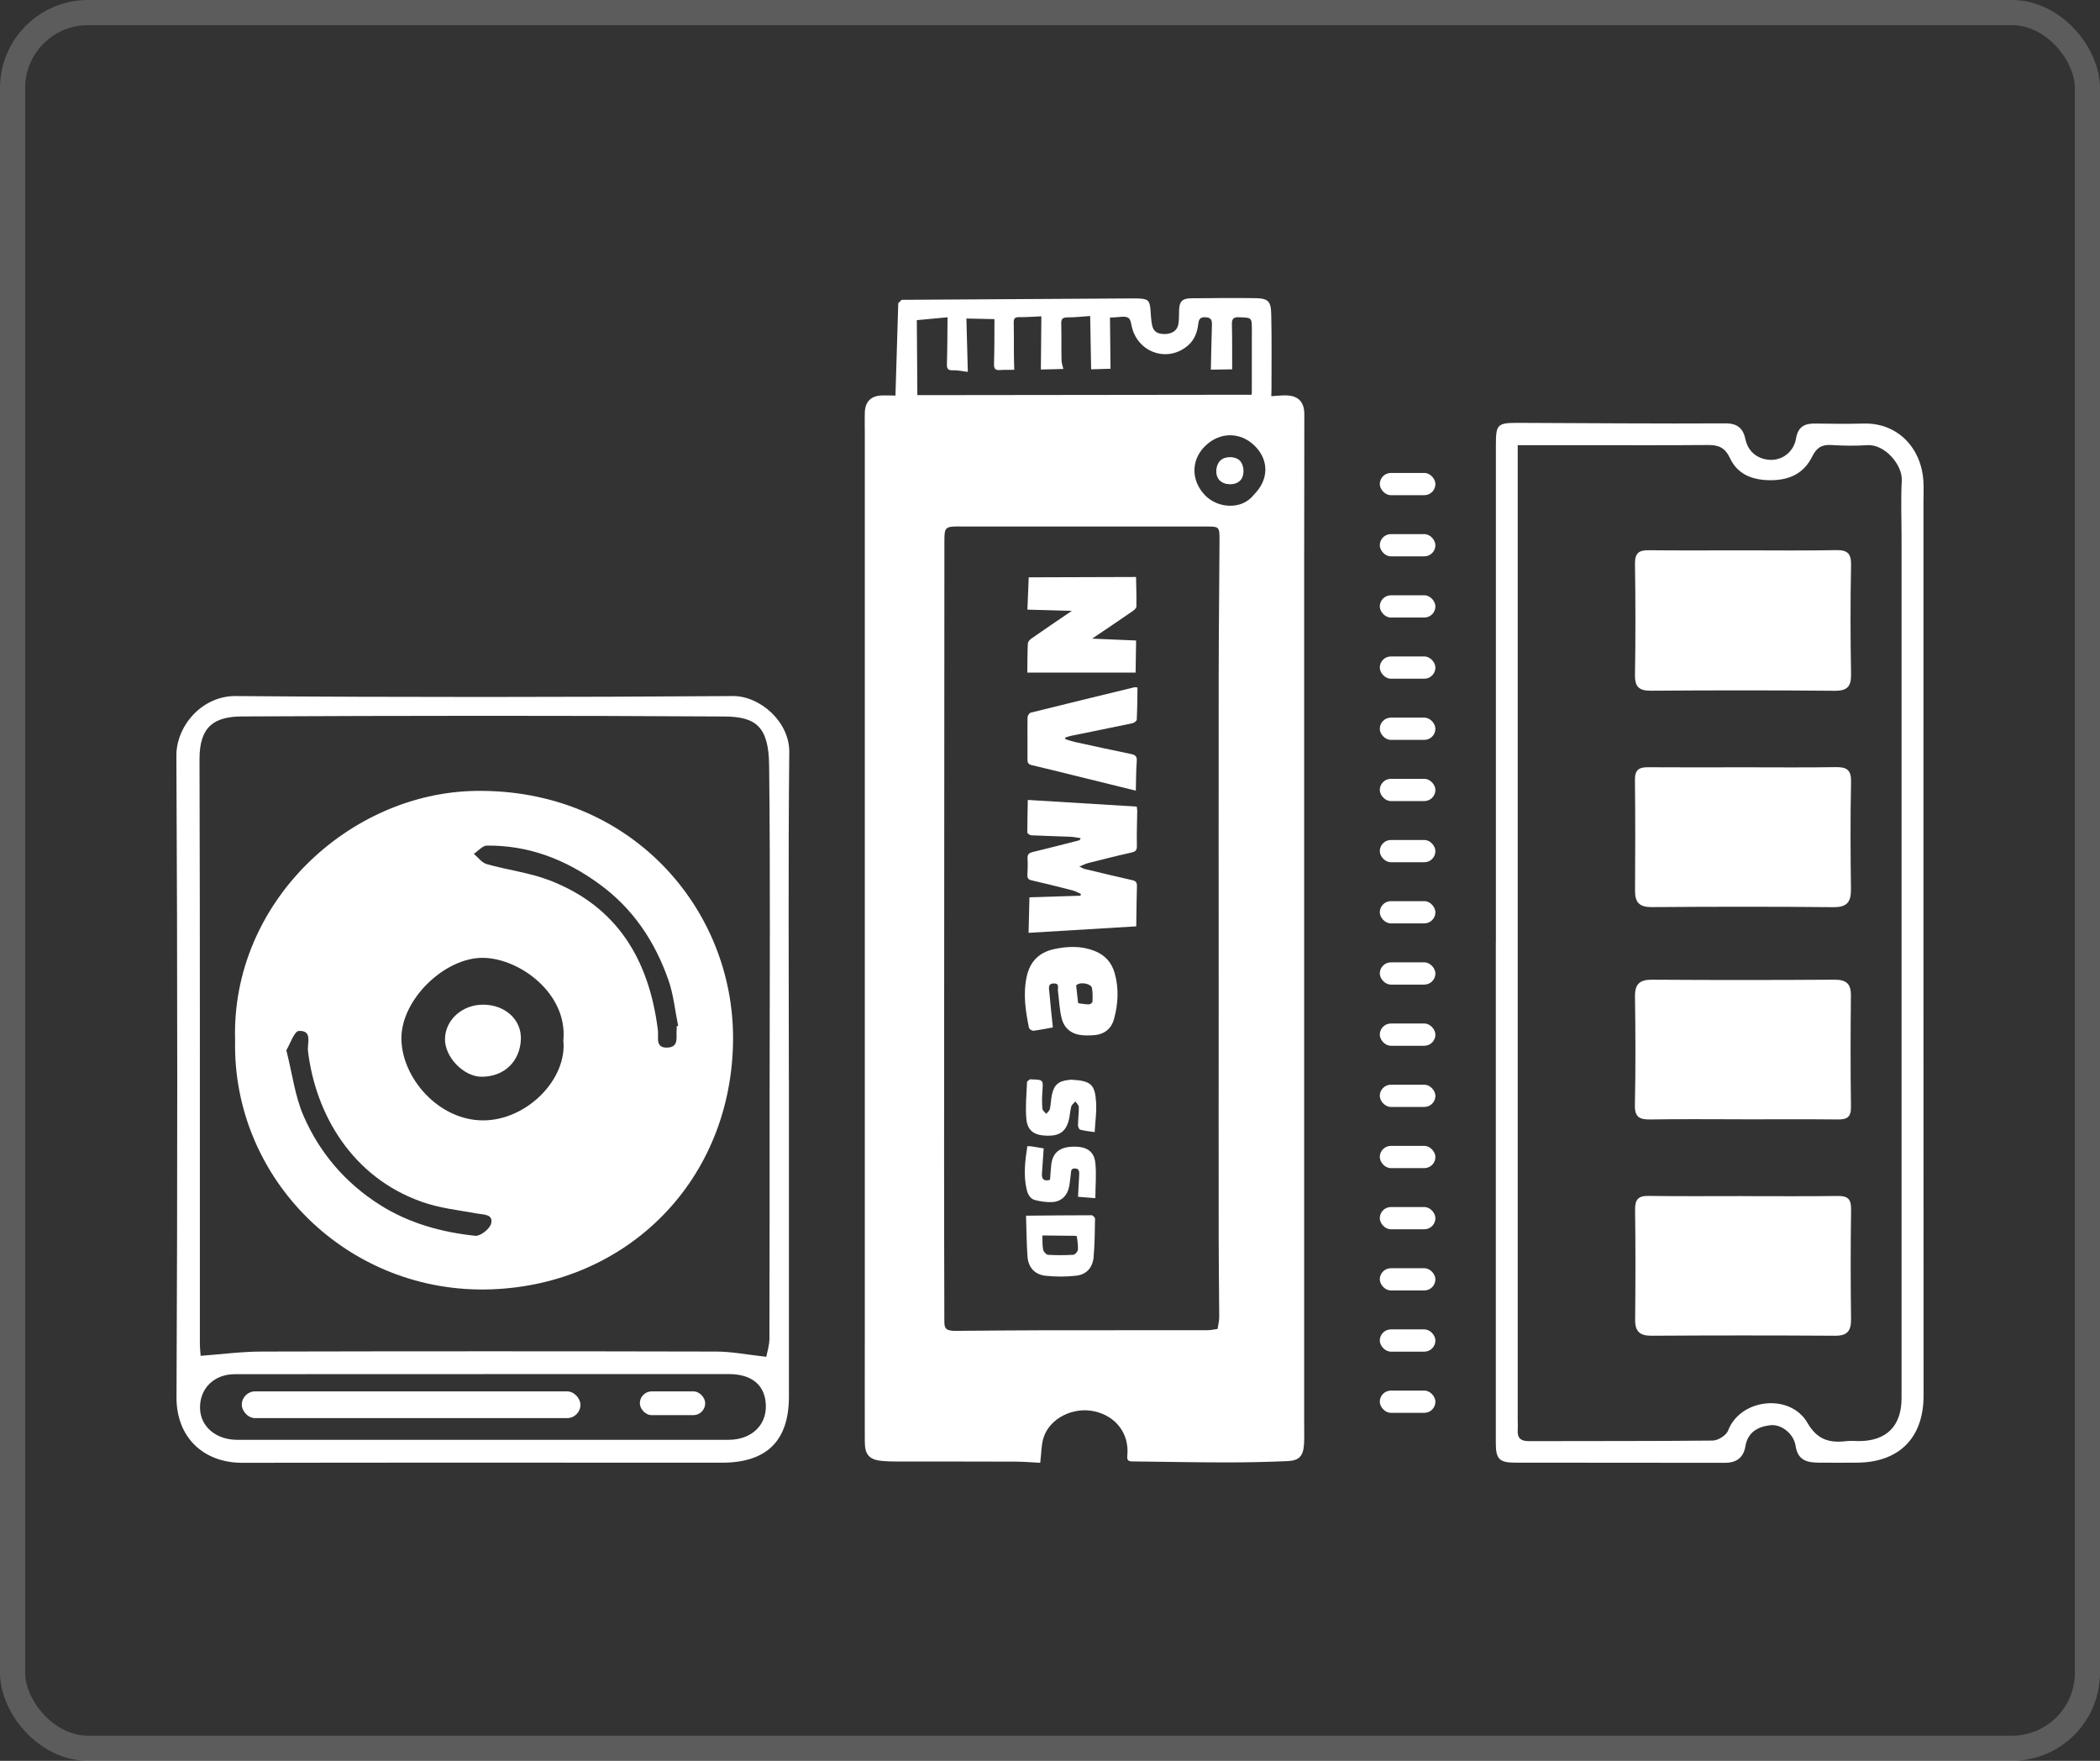 <svg width="167" height="140" viewBox="0 0 167 140" fill="none" xmlns="http://www.w3.org/2000/svg">
<rect x="0" y="0" width="167" height="140" fill="#333333" stroke="none"/>
<path d="M62.738 85.894C62.738 94.276 62.738 102.658 62.738 111.041C62.738 114.566 60.966 116.295 57.413 116.295C44.702 116.295 31.992 116.281 19.277 116.304C16.177 116.309 14.023 114.282 14.037 111.093C14.117 94.092 14.117 77.091 14.027 60.091C14.013 57.714 16.064 55.323 18.734 55.342C31.916 55.446 45.099 55.432 58.282 55.342C60.441 55.328 62.79 57.388 62.766 59.798C62.676 68.492 62.733 77.191 62.733 85.889L62.738 85.894ZM15.955 107.799C17.661 107.672 19.23 107.459 20.803 107.459C32.847 107.431 44.896 107.431 56.94 107.459C58.192 107.459 59.449 107.714 60.938 107.875C60.999 107.535 61.183 106.991 61.188 106.448C61.207 100.069 61.202 93.695 61.202 87.316C61.202 78.499 61.268 69.678 61.164 60.861C61.131 57.808 60.148 56.986 57.639 56.967C44.844 56.887 32.049 56.901 19.258 56.963C17.047 56.972 15.861 57.747 15.866 60.365C15.913 75.834 15.889 91.309 15.894 106.779C15.894 107.194 15.946 107.61 15.955 107.799ZM38.498 109.255C31.888 109.255 25.278 109.25 18.667 109.259C16.995 109.259 15.851 110.431 15.908 112.005C15.96 113.432 17.179 114.476 18.861 114.476C31.883 114.48 44.906 114.48 57.928 114.476C59.714 114.476 60.923 113.37 60.904 111.792C60.886 110.176 59.832 109.25 57.97 109.25C51.478 109.245 44.986 109.25 38.494 109.25L38.498 109.255Z" fill="white"/>
<path d="M18.696 82.719C18.37 71.752 27.763 63.03 37.837 62.883C50.089 62.704 58.367 72.192 58.296 82.658C58.216 93.861 49.881 102.125 39.07 102.512C27.711 102.919 18.469 93.785 18.696 82.719ZM44.802 82.695C45.142 79.029 41.39 76.222 38.456 76.156C35.413 76.09 31.888 79.445 31.921 82.596C31.954 85.696 34.865 89.074 38.413 89.079C41.905 89.084 45.137 85.786 44.797 82.691L44.802 82.695ZM22.769 83.494C23.251 85.408 23.459 87.142 24.12 88.677C25.401 91.654 27.48 94.078 30.244 95.817C32.54 97.263 35.125 97.976 37.799 98.255C38.201 98.297 38.952 97.702 39.056 97.282C39.24 96.53 38.48 96.582 37.936 96.483C36.467 96.219 34.945 96.053 33.551 95.557C27.971 93.591 25.098 88.569 24.493 83.574C24.418 82.96 24.881 81.911 23.766 81.968C23.397 81.987 23.081 82.993 22.778 83.489L22.769 83.494ZM53.812 81.59C53.85 81.58 53.893 81.571 53.93 81.566C53.68 80.347 53.562 79.081 53.155 77.918C52.078 74.852 50.349 72.244 47.66 70.287C44.976 68.331 42.052 67.202 38.721 67.23C38.371 67.23 38.026 67.66 37.681 67.887C38.021 68.171 38.319 68.596 38.711 68.705C40.346 69.168 42.066 69.376 43.644 69.971C49.101 72.045 51.62 76.331 52.319 81.906C52.39 82.473 52.073 83.343 53.089 83.291C54.044 83.244 53.741 82.403 53.812 81.826C53.822 81.75 53.812 81.67 53.812 81.59Z" fill="white"/>
<path d="M38.411 79.879C40.169 79.879 41.502 81.074 41.421 82.681C41.336 84.33 40.174 85.591 38.331 85.61C36.88 85.629 35.35 84.032 35.387 82.586C35.425 81.074 36.762 79.879 38.416 79.879H38.411Z" fill="white"/>
<rect x="19.227" y="110.625" width="26.933" height="2.126" rx="1.063" fill="white"/>
<rect x="50.883" y="110.625" width="5.198" height="1.89" rx="0.945" fill="white"/>
<path d="M71.707 23.838C77.904 23.799 84.101 23.76 90.294 23.725C90.392 23.725 90.49 23.725 90.588 23.733C91.296 23.772 91.421 23.897 91.488 24.599C91.527 25.017 91.531 25.438 91.617 25.848C91.727 26.375 92.06 26.57 92.662 26.558C93.214 26.542 93.621 26.273 93.704 25.789C93.766 25.426 93.758 25.048 93.766 24.677C93.778 23.994 94.009 23.725 94.702 23.717C96.389 23.698 98.08 23.686 99.767 23.705C100.84 23.717 101.071 23.92 101.094 24.989C101.138 26.964 101.114 28.938 101.114 30.913C101.114 31.073 101.106 31.233 101.098 31.502C101.478 31.479 101.834 31.436 102.187 31.436C103.208 31.428 103.725 31.92 103.725 32.938C103.729 36.661 103.713 40.384 103.713 44.107C103.713 67.154 103.713 90.205 103.713 113.253C103.713 113.787 103.733 114.322 103.698 114.853C103.639 115.754 103.314 116.129 102.41 116.168C100.727 116.242 99.035 116.277 97.348 116.273C94.929 116.273 92.51 116.215 90.091 116.195C89.742 116.195 89.609 116.125 89.648 115.727C89.817 114.006 88.76 112.601 87.049 112.215C85.358 111.836 83.502 112.742 82.993 114.283C82.802 114.864 82.821 115.52 82.723 116.304C82.12 116.273 81.459 116.215 80.801 116.211C77.603 116.199 74.405 116.203 71.206 116.199C70.866 116.199 70.525 116.187 70.185 116.16C69.155 116.074 68.775 115.68 68.772 114.642C68.764 111.891 68.772 109.14 68.772 106.388C68.772 82.416 68.772 58.448 68.772 34.476C68.772 33.91 68.756 33.344 68.775 32.778C68.807 31.912 69.284 31.459 70.161 31.44C70.529 31.432 70.901 31.448 71.21 31.451C71.285 28.981 71.359 26.542 71.433 24.107L71.707 23.834V23.838ZM96.828 105.663C96.878 105.315 96.957 105.019 96.957 104.722C96.949 102.619 96.914 100.515 96.914 98.412C96.906 92.086 96.914 85.757 96.914 79.431C96.914 70.936 96.906 62.44 96.914 53.945C96.918 50.257 96.961 46.565 96.98 42.878C96.984 41.925 96.929 41.863 96.072 41.863C89.433 41.859 82.794 41.855 76.154 41.859C75.195 41.859 75.105 41.965 75.102 42.924C75.094 59.221 75.082 75.517 75.078 91.813C75.078 96.231 75.086 100.648 75.098 105.066C75.098 105.635 75.242 105.772 75.81 105.811C75.955 105.823 76.104 105.811 76.249 105.811C78.425 105.795 80.598 105.772 82.774 105.768C87.205 105.76 91.637 105.768 96.068 105.76C96.303 105.76 96.534 105.698 96.828 105.659V105.663ZM79.091 25.372C78.315 25.356 77.642 25.34 76.851 25.325C76.886 26.683 76.926 28.029 76.965 29.567C76.507 29.512 76.147 29.426 75.798 29.442C75.376 29.461 75.285 29.309 75.301 28.911C75.344 27.717 75.336 26.523 75.352 25.227C74.471 25.309 73.688 25.383 72.909 25.454C72.921 27.315 72.937 29.364 72.952 31.416C81.772 31.405 90.646 31.397 99.521 31.385C99.529 31.362 99.548 31.331 99.548 31.303C99.548 29.621 99.548 27.936 99.552 26.254C99.552 25.231 99.552 25.266 98.55 25.223C98.041 25.2 97.955 25.383 97.967 25.824C97.994 27.015 97.982 28.209 97.986 29.364C97.427 29.372 96.933 29.379 96.291 29.391C96.319 28.209 96.338 27.03 96.377 25.852C96.389 25.5 96.346 25.266 95.915 25.227C95.493 25.188 95.34 25.333 95.293 25.738C95.219 26.394 94.992 27.018 94.483 27.459C92.96 28.786 90.717 28.15 90.075 26.234C89.961 25.898 89.95 25.399 89.722 25.266C89.429 25.099 88.967 25.231 88.576 25.235C88.497 25.235 88.415 25.243 88.27 25.247C88.286 26.64 88.302 28.021 88.313 29.317C87.726 29.336 87.229 29.348 86.771 29.364C86.747 28.017 86.72 26.663 86.693 25.126C86.094 25.165 85.495 25.235 84.9 25.235C84.52 25.235 84.383 25.344 84.395 25.731C84.418 26.702 84.395 27.674 84.418 28.642C84.422 28.892 84.52 29.141 84.563 29.336C83.847 29.356 83.35 29.368 82.774 29.379C82.786 28.006 82.802 26.64 82.813 25.149C82.191 25.177 81.608 25.223 81.024 25.216C80.684 25.212 80.613 25.344 80.617 25.645C80.633 26.437 80.625 27.229 80.629 28.025C80.629 28.486 80.645 28.95 80.656 29.403C80.222 29.407 79.877 29.395 79.541 29.422C79.165 29.453 79.036 29.332 79.047 28.934C79.087 27.74 79.075 26.542 79.083 25.364L79.091 25.372ZM99.724 39.319C100.903 38.144 100.93 36.595 99.791 35.459C98.636 34.308 96.969 34.324 95.806 35.494C94.698 36.606 94.725 38.218 95.814 39.362C96.859 40.458 98.789 40.548 99.724 39.319Z" fill="white"/>
<path d="M81.735 63.6C84.62 63.775 87.481 63.951 90.398 64.13C90.41 64.24 90.437 64.361 90.437 64.478C90.425 65.399 90.386 66.323 90.41 67.244C90.417 67.603 90.304 67.709 89.975 67.783C88.82 68.04 87.673 68.333 86.526 68.622C86.327 68.673 86.143 68.77 85.833 68.895C86.045 68.993 86.143 69.059 86.248 69.086C87.509 69.391 88.769 69.695 90.034 69.976C90.327 70.042 90.421 70.163 90.413 70.464C90.382 71.498 90.378 72.528 90.359 73.652C87.536 73.824 84.663 73.996 81.797 74.167C81.821 73.223 81.841 72.298 81.864 71.342C83.144 71.303 84.53 71.26 85.92 71.217L85.959 71.076C85.74 70.979 85.532 70.854 85.305 70.796C84.221 70.515 83.136 70.245 82.044 69.996C81.778 69.937 81.696 69.82 81.704 69.57C81.719 69.133 81.743 68.696 81.715 68.259C81.696 67.931 81.825 67.814 82.134 67.74C83.363 67.447 84.585 67.127 85.81 66.815C85.849 66.803 85.888 66.776 85.939 66.639C85.653 66.6 85.368 66.538 85.082 66.526C84.06 66.484 83.038 66.464 82.017 66.413C81.899 66.409 81.696 66.265 81.696 66.187C81.692 65.332 81.719 64.478 81.735 63.6Z" fill="white"/>
<path d="M86.855 50.776C87.966 50.823 89.157 50.874 90.347 50.925C90.335 51.728 90.319 52.607 90.308 53.477C87.505 53.477 84.639 53.477 81.695 53.477C81.707 52.704 81.699 51.931 81.738 51.163C81.746 51.022 81.903 50.85 82.032 50.761C83.105 50.015 84.185 49.282 85.238 48.568C84.107 48.536 82.932 48.505 81.703 48.47C81.738 47.615 81.774 46.745 81.809 45.902C84.6 45.895 87.477 45.883 90.343 45.875C90.358 46.659 90.386 47.448 90.37 48.232C90.37 48.361 90.178 48.517 90.041 48.611C88.965 49.352 87.884 50.082 86.851 50.776H86.855Z" fill="white"/>
<path d="M84.719 58.773C84.974 58.847 85.224 58.937 85.486 58.995C86.974 59.319 88.461 59.647 89.953 59.951C90.309 60.026 90.427 60.158 90.399 60.529C90.34 61.302 90.348 62.074 90.325 62.863C88.645 62.449 86.915 62.024 85.189 61.598C84.151 61.344 83.114 61.079 82.073 60.841C81.799 60.779 81.705 60.666 81.709 60.385C81.72 59.269 81.697 58.152 81.713 57.036C81.713 56.908 81.853 56.689 81.967 56.662C84.719 55.975 87.475 55.308 90.227 54.64C90.27 54.629 90.317 54.648 90.458 54.664C90.446 55.514 90.442 56.369 90.399 57.22C90.395 57.325 90.184 57.477 90.047 57.505C88.43 57.848 86.809 58.168 85.189 58.5C85.028 58.531 84.876 58.593 84.715 58.64C84.715 58.683 84.715 58.726 84.715 58.769L84.719 58.773Z" fill="white"/>
<path d="M83.724 81.69C83.235 81.776 82.714 81.885 82.186 81.952C82.072 81.963 81.849 81.823 81.829 81.722C81.552 80.371 81.348 79.021 81.649 77.64C81.916 76.426 82.651 75.712 83.842 75.458C84.902 75.232 85.967 75.193 87.005 75.591C87.846 75.911 88.398 76.5 88.645 77.374C88.985 78.592 88.923 79.809 88.594 81.011C88.367 81.85 87.756 82.279 86.875 82.315C86.633 82.326 86.39 82.326 86.147 82.315C85.274 82.26 84.648 81.815 84.433 80.984C84.249 80.274 84.229 79.52 84.131 78.787C84.1 78.549 84.284 78.186 83.802 78.19C83.325 78.198 83.419 78.561 83.442 78.826C83.521 79.77 83.626 80.711 83.728 81.694L83.724 81.69ZM85.58 78.35C85.623 78.752 85.674 79.236 85.732 79.724C85.732 79.747 85.811 79.774 85.858 79.782C86.112 79.813 86.37 79.86 86.625 79.852C86.715 79.852 86.875 79.716 86.879 79.638C86.891 79.271 86.907 78.892 86.832 78.537C86.766 78.209 85.873 78.022 85.58 78.35Z" fill="white"/>
<path d="M81.598 96.656C83.375 96.641 85.09 96.621 86.804 96.621C86.902 96.621 87.082 96.801 87.082 96.894C87.066 97.913 87.055 98.931 86.969 99.942C86.902 100.75 86.424 101.331 85.606 101.425C84.796 101.519 83.962 101.519 83.148 101.433C82.294 101.343 81.774 100.773 81.711 99.911C81.633 98.818 81.629 97.722 81.594 96.656H81.598ZM82.893 98.225C82.909 98.666 82.886 99.021 82.956 99.361C82.987 99.52 83.199 99.755 83.336 99.766C84.009 99.809 84.69 99.805 85.364 99.763C85.497 99.755 85.708 99.505 85.72 99.353C85.747 99.001 85.677 98.646 85.634 98.295C85.634 98.276 85.516 98.256 85.454 98.256C84.632 98.245 83.813 98.237 82.889 98.229L82.893 98.225Z" fill="white"/>
<path d="M87.052 90.011C86.597 89.941 86.241 89.909 85.905 89.82C85.815 89.796 85.725 89.59 85.725 89.469C85.732 88.985 85.799 88.501 85.791 88.017C85.791 87.869 85.615 87.72 85.521 87.572C85.407 87.705 85.235 87.822 85.192 87.974C85.094 88.329 85.087 88.712 84.993 89.067C84.75 89.984 84.241 90.327 83.231 90.296C82.252 90.269 81.708 89.909 81.622 88.973C81.532 88.001 81.634 87.014 81.673 86.034C81.673 85.956 81.83 85.882 81.92 85.812C81.939 85.796 81.982 85.82 82.013 85.82C82.977 85.847 82.965 85.847 82.894 86.795C82.863 87.244 82.855 87.701 82.894 88.15C82.906 88.294 83.094 88.423 83.204 88.559C83.301 88.43 83.458 88.313 83.489 88.169C83.572 87.81 83.572 87.431 83.646 87.069C83.818 86.249 84.171 85.949 84.996 85.863C85.079 85.855 85.157 85.843 85.239 85.847C86.781 85.929 87.075 86.253 87.165 87.63C87.216 88.395 87.099 89.168 87.052 90.011Z" fill="white"/>
<path d="M81.695 91.127C81.851 91.135 81.965 91.135 82.075 91.15C82.392 91.201 82.709 91.256 82.998 91.306C82.951 91.993 82.904 92.645 82.858 93.297C82.826 93.73 82.991 93.948 83.503 93.804C83.535 93.421 83.554 93.02 83.597 92.626C83.699 91.689 84.22 91.228 85.222 91.174C86.353 91.115 86.999 91.486 87.105 92.458C87.203 93.359 87.109 94.284 87.105 95.263C86.576 95.221 86.169 95.189 85.727 95.154C85.758 94.545 85.79 93.984 85.821 93.421C85.837 93.164 85.829 92.91 85.48 92.899C85.132 92.887 85.183 93.176 85.151 93.382C85.105 93.703 85.085 94.026 85.022 94.343C84.885 95.049 84.423 95.517 83.711 95.572C83.253 95.603 82.775 95.529 82.325 95.419C81.914 95.318 81.734 94.955 81.64 94.553C81.382 93.425 81.515 92.305 81.699 91.127H81.695Z" fill="white"/>
<path d="M96.978 38.181C96.602 37.787 96.649 36.979 97.068 36.597C97.444 36.253 98.242 36.265 98.587 36.616C98.978 37.018 98.994 37.849 98.614 38.216C98.207 38.614 97.373 38.595 96.978 38.181Z" fill="white"/>
<path d="M118.958 74.939C118.958 61.784 118.958 48.629 118.958 35.47C118.958 33.701 119.042 33.613 120.859 33.622C126.311 33.639 131.768 33.692 137.22 33.661C138.206 33.657 138.63 34.099 138.803 34.922C139.041 36.058 139.957 36.562 140.854 36.562C141.779 36.562 142.65 35.916 142.831 34.846C142.99 33.918 143.521 33.657 144.37 33.675C145.661 33.701 146.952 33.706 148.239 33.675C150.887 33.617 152.82 35.594 152.961 38.326C152.988 38.879 152.961 39.432 152.961 39.985C152.961 63.641 152.957 87.302 152.97 110.959C152.97 114.355 150.994 116.27 147.682 116.292C146.651 116.296 145.617 116.305 144.586 116.292C143.689 116.279 142.968 116.097 142.796 114.97C142.65 113.988 141.655 113.21 140.775 113.316C139.789 113.435 138.993 113.86 138.798 115.001C138.652 115.876 138.104 116.305 137.18 116.305C131.613 116.292 126.05 116.305 120.483 116.292C119.223 116.292 118.953 115.991 118.953 114.735C118.953 101.47 118.953 88.204 118.953 74.935L118.958 74.939ZM120.695 35.39V36.973C120.695 62.288 120.695 87.599 120.695 112.914C120.695 113.17 120.713 113.431 120.695 113.687C120.647 114.355 120.947 114.585 121.606 114.581C126.47 114.563 131.334 114.589 136.198 114.536C136.623 114.532 137.282 114.121 137.423 113.745C138.4 111.18 142.367 110.756 143.737 113.13C144.524 114.492 145.497 114.735 146.833 114.581C147.16 114.541 147.496 114.576 147.828 114.576C150.025 114.576 151.219 113.373 151.219 111.163C151.219 88.355 151.219 65.547 151.219 42.739C151.219 41.227 151.153 39.715 151.237 38.207C151.303 36.973 149.893 35.302 148.495 35.395C147.54 35.457 146.576 35.443 145.621 35.382C144.861 35.333 144.454 35.607 144.109 36.306C143.454 37.623 142.34 38.176 140.819 38.181C139.355 38.181 138.184 37.716 137.582 36.438C137.171 35.563 136.654 35.377 135.809 35.382C132.639 35.408 129.473 35.395 126.302 35.395C124.498 35.395 122.698 35.395 120.691 35.395L120.695 35.39Z" fill="white"/>
<path d="M138.726 43.757C141.158 43.757 143.586 43.788 146.018 43.739C146.929 43.721 147.225 44.018 147.203 44.946C147.146 47.816 147.15 50.69 147.203 53.56C147.221 54.541 146.955 54.931 145.903 54.922C141.044 54.878 136.184 54.882 131.324 54.917C130.387 54.926 130.007 54.657 130.02 53.666C130.069 50.721 130.064 47.776 130.02 44.831C130.007 43.991 130.316 43.739 131.108 43.748C133.646 43.774 136.188 43.757 138.731 43.757H138.726Z" fill="white"/>
<path d="M138.705 61.006C141.137 61.006 143.564 61.032 145.996 60.993C146.881 60.979 147.225 61.227 147.203 62.178C147.141 65.012 147.159 67.847 147.195 70.681C147.208 71.676 146.92 72.136 145.815 72.127C140.991 72.078 136.167 72.087 131.342 72.122C130.383 72.127 130.02 71.755 130.025 70.831C130.042 67.886 130.051 64.941 130.016 61.996C130.007 61.183 130.37 60.993 131.077 61.002C133.62 61.019 136.158 61.01 138.7 61.006H138.705Z" fill="white"/>
<path d="M138.615 95.102C141.122 95.102 143.625 95.124 146.132 95.089C146.937 95.076 147.22 95.328 147.206 96.163C147.162 99.073 147.167 101.982 147.202 104.892C147.211 105.821 146.901 106.21 145.924 106.201C141.06 106.17 136.2 106.17 131.336 106.201C130.386 106.205 130.019 105.852 130.032 104.905C130.063 101.996 130.067 99.086 130.028 96.177C130.019 95.359 130.288 95.071 131.102 95.084C133.605 95.12 136.112 95.098 138.619 95.098L138.615 95.102Z" fill="white"/>
<path d="M138.533 88.992C136.101 88.992 133.669 88.965 131.237 89.005C130.371 89.018 129.991 88.819 130.013 87.846C130.075 84.972 130.061 82.098 130.021 79.228C130.008 78.22 130.411 77.884 131.397 77.893C136.225 77.928 141.049 77.924 145.878 77.893C146.82 77.888 147.205 78.207 147.191 79.166C147.16 82.111 147.156 85.061 147.196 88.01C147.209 88.819 146.886 89.014 146.157 89.005C143.614 88.978 141.072 88.996 138.529 88.996L138.533 88.992Z" fill="white"/>
<rect x="109.727" y="37.602" width="4.422" height="1.769" rx="0.884" fill="white"/>
<rect x="109.727" y="42.465" width="4.422" height="1.769" rx="0.884" fill="white"/>
<rect x="109.727" y="47.33" width="4.422" height="1.769" rx="0.884" fill="white"/>
<rect x="109.727" y="52.193" width="4.422" height="1.769" rx="0.884" fill="white"/>
<rect x="109.727" y="57.057" width="4.422" height="1.769" rx="0.884" fill="white"/>
<rect x="109.727" y="61.922" width="4.422" height="1.769" rx="0.884" fill="white"/>
<rect x="109.727" y="66.785" width="4.422" height="1.769" rx="0.884" fill="white"/>
<rect x="109.727" y="71.648" width="4.422" height="1.769" rx="0.884" fill="white"/>
<rect x="109.727" y="76.514" width="4.422" height="1.769" rx="0.884" fill="white"/>
<rect x="109.727" y="81.377" width="4.422" height="1.769" rx="0.884" fill="white"/>
<rect x="109.727" y="86.242" width="4.422" height="1.769" rx="0.884" fill="white"/>
<rect x="109.727" y="91.106" width="4.422" height="1.769" rx="0.884" fill="white"/>
<rect x="109.727" y="95.969" width="4.422" height="1.769" rx="0.884" fill="white"/>
<rect x="109.727" y="100.832" width="4.422" height="1.769" rx="0.884" fill="white"/>
<rect x="109.727" y="105.697" width="4.422" height="1.769" rx="0.884" fill="white"/>
<rect x="109.727" y="110.562" width="4.422" height="1.769" rx="0.884" fill="white"/>
<rect x="1" y="1" width="165" height="138" rx="6" stroke="white" stroke-opacity="0.2" stroke-width="2"/>
</svg>
